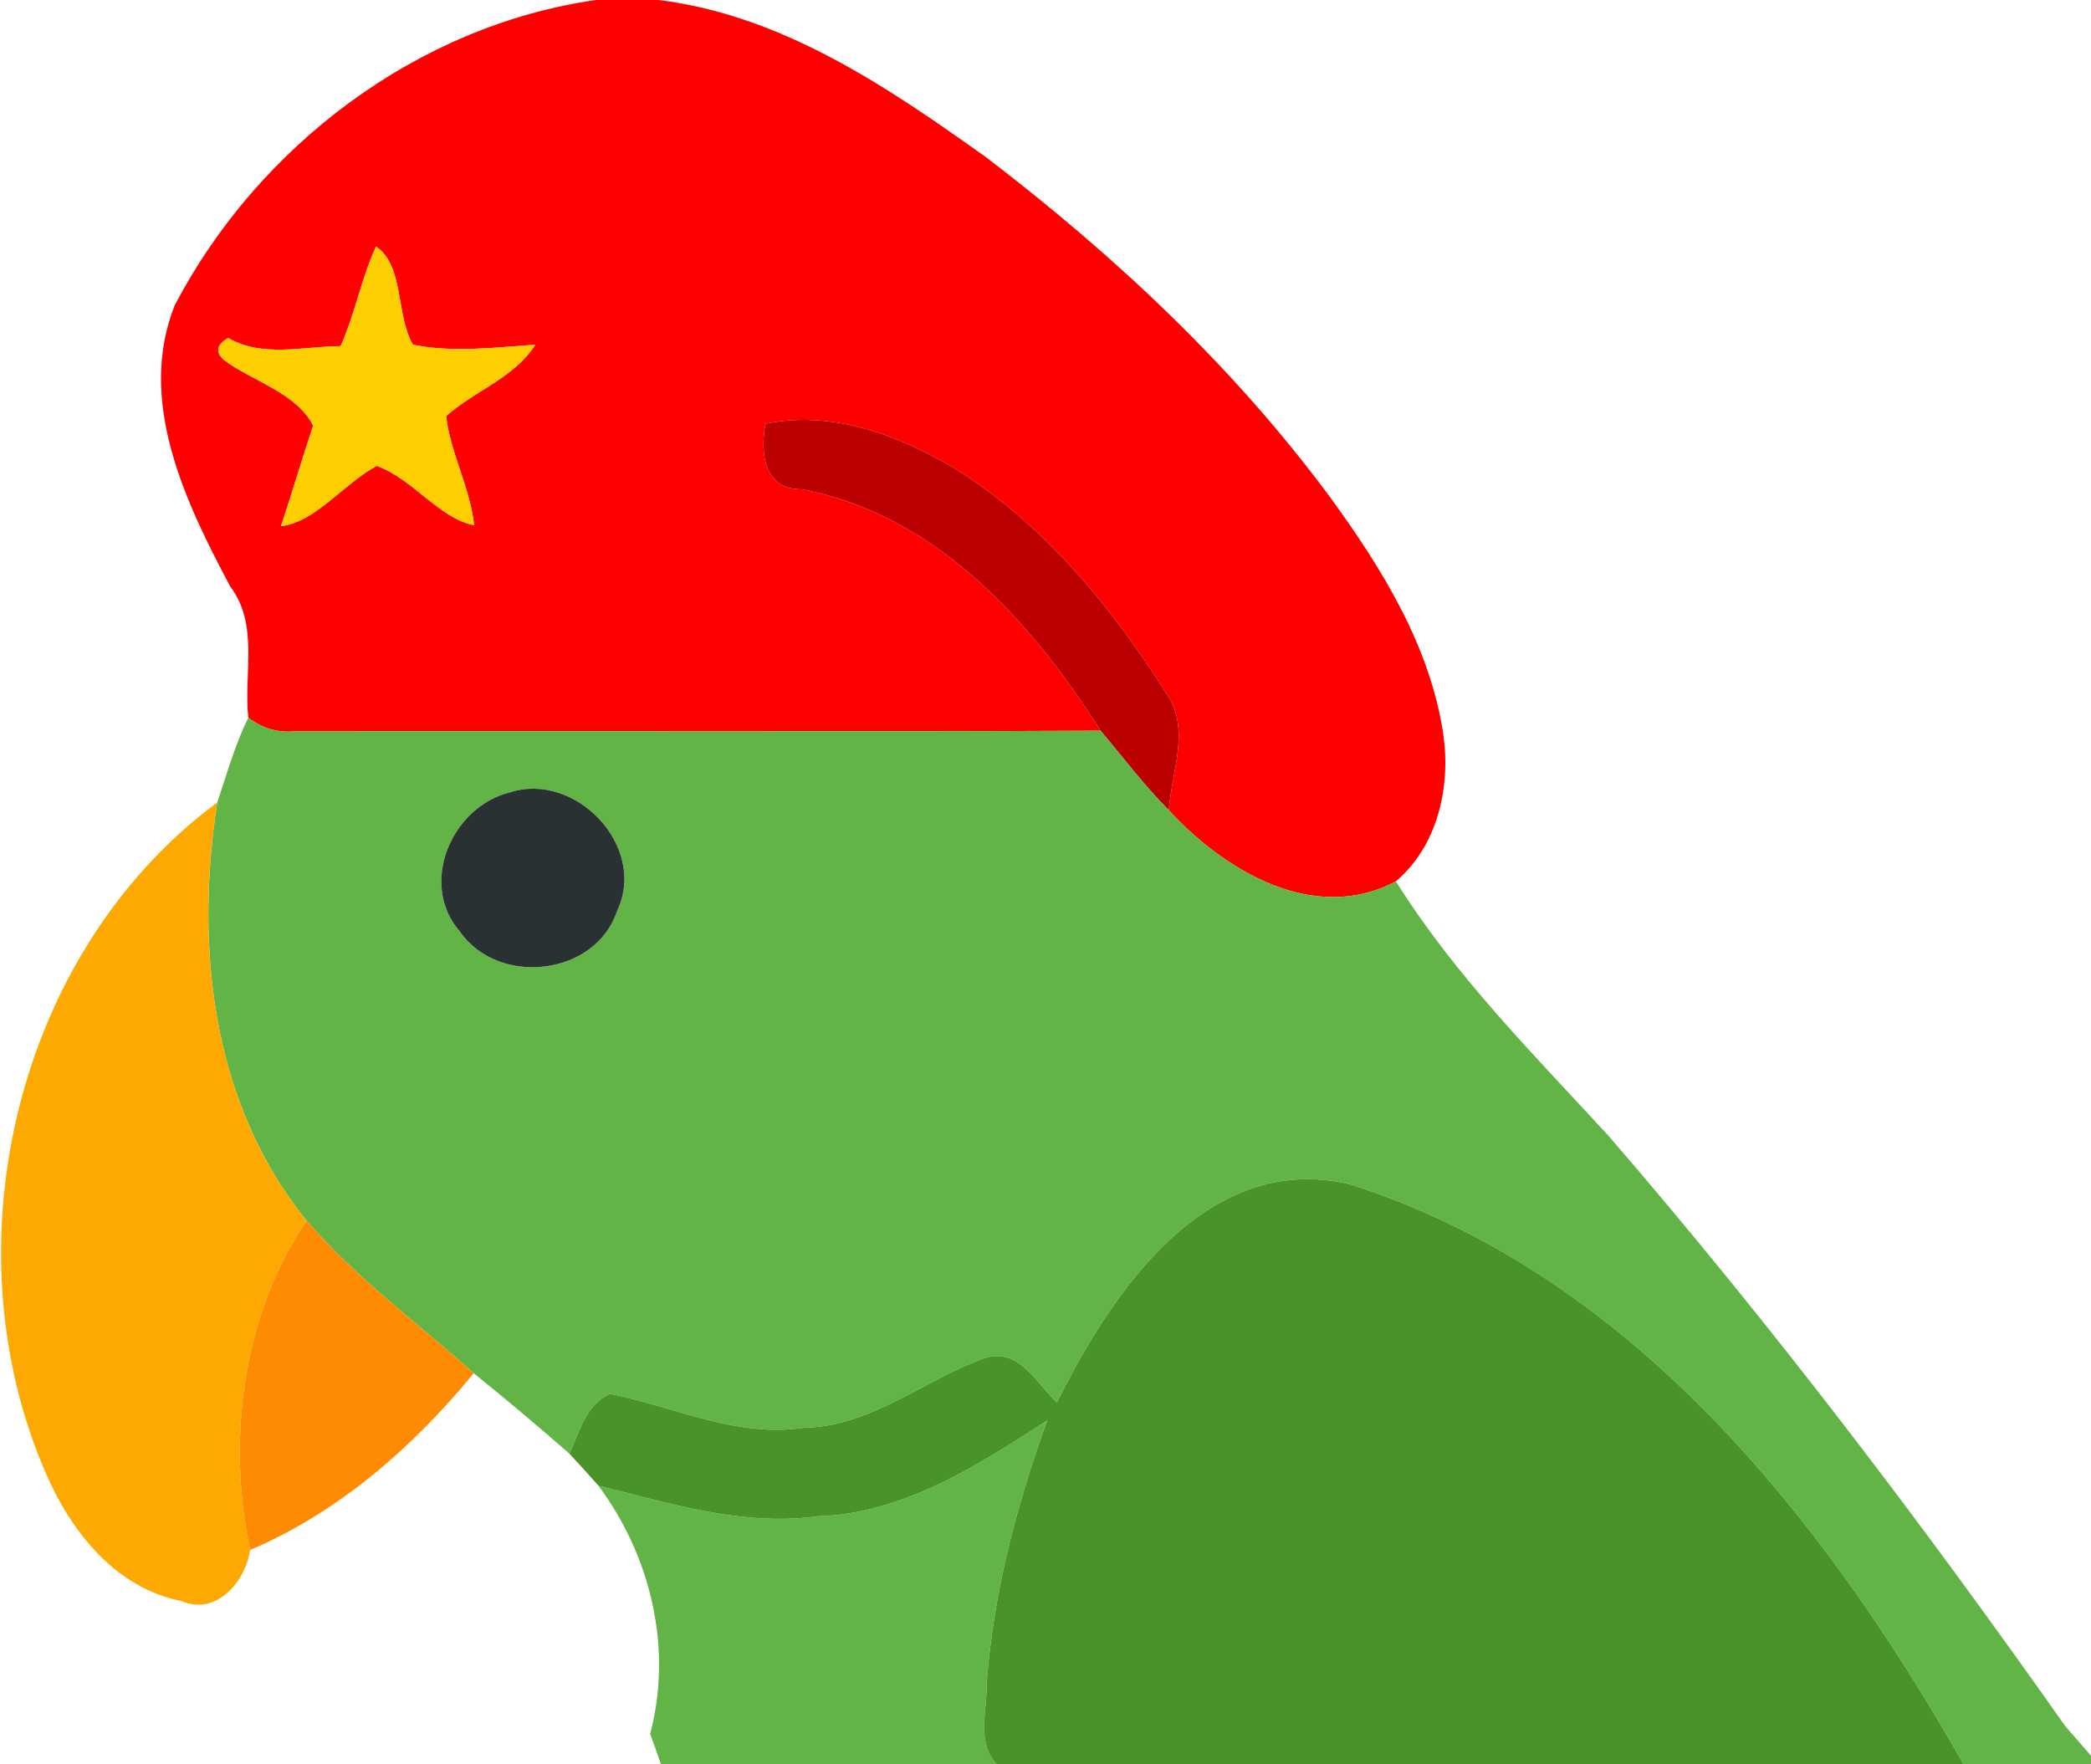 <svg xmlns="http://www.w3.org/2000/svg" width="128pt" height="144" viewBox="0 0 128 108"><path fill="red" d="M36.48 0h3.82c7.57.92 14.03 5.32 20.08 9.64 7.86 6 15.17 12.85 21.06 20.82 3.17 4.36 6.13 9.13 6.92 14.55.44 3.22-.36 6.76-2.91 8.94-5.01 2.66-10.49-.65-13.9-4.35.15-2.31 1.33-4.92-.09-7.06-3.41-5.4-7.6-10.52-13.09-13.91-3.44-2.03-7.49-3.53-11.52-2.69-.31 1.78-.11 4.04 2.22 4.01 8.18 1.54 14.05 8.06 18.3 14.78-16.45.08-32.89.01-49.34.04-1.05.09-1.99-.19-2.83-.84-.29-2.69.66-5.69-1.1-8.02-2.75-5.16-5.74-11.37-3.4-17.23C15.79 8.96 25.53 1.56 36.48 0M20.85 21.19c-2.29.01-4.77.72-6.88-.5-.71.41-.8.86-.27 1.34 1.76 1.31 4.44 2.01 5.47 4.02-.68 2.05-1.29 4.12-1.97 6.16 2.15-.26 3.86-2.63 5.86-3.69 2.2.77 3.81 3.21 5.96 3.63-.24-2.31-1.45-4.4-1.71-6.68 1.74-1.55 4.18-2.35 5.46-4.37-2.48.17-5.05.5-7.49 0-1.07-1.83-.52-4.81-2.26-6.01-.88 1.9-1.29 4.13-2.17 6.1z"/><path fill="#fecf00" d="M20.85 21.19c.88-1.97 1.29-4.2 2.17-6.1 1.74 1.2 1.19 4.18 2.26 6.01 2.44.5 5.01.17 7.49 0-1.28 2.02-3.72 2.82-5.46 4.37.26 2.28 1.47 4.37 1.71 6.68-2.15-.42-3.76-2.86-5.96-3.63-2 1.06-3.71 3.43-5.86 3.69.68-2.04 1.29-4.11 1.97-6.16-1.03-2.01-3.71-2.71-5.47-4.02-.53-.48-.44-.93.27-1.34 2.11 1.22 4.59.51 6.88.5z"/><path fill="#ba0000" d="M46.85 25.94c4.03-.84 8.08.66 11.52 2.69 5.49 3.39 9.68 8.51 13.09 13.91 1.42 2.14.24 4.75.09 7.06-1.51-1.52-2.8-3.24-4.18-4.87-4.25-6.72-10.12-13.24-18.3-14.78-2.33.03-2.53-2.23-2.22-4.01z"/><g fill="#63b446"><path d="M15.2 43.93c.84.65 1.78.93 2.83.84 16.45-.03 32.89.04 49.34-.04 1.38 1.63 2.67 3.35 4.18 4.87 3.41 3.7 8.89 7.01 13.9 4.35 3.6 5.76 8.42 10.58 13 15.56 9.97 11.54 19.2 23.7 27.98 36.16.39.45 1.18 1.35 1.57 1.8v.53h-7.8c-8.55-15.08-20.43-30.09-37.61-35.52-8.73-2.02-14.57 6.63-17.89 13.38-1.28-1.22-2.37-3.46-4.51-2.7-3.69 1.35-6.89 4.17-11 4.24-4.11.62-7.93-1.3-11.85-2.08-1.49.67-1.87 2.33-2.48 3.67-1.92-1.69-3.87-3.32-5.86-4.93-3.44-3.08-7.2-5.81-10.23-9.34-5.82-7.16-6.85-16.77-5.47-25.6.59-1.75 1.08-3.53 1.9-5.19m15.99 4.58c-3.55.89-5.58 5.6-3.04 8.51 2.36 3.4 8.32 2.73 9.63-1.27 1.87-3.93-2.55-8.56-6.59-7.24z"/><path d="M50.02 92.82c5.29-.16 9.79-3.1 14.08-5.86-1.87 5.18-3.29 10.54-3.7 16.06.05 1.63-.66 3.64.62 4.98H40.46c-.16-.47-.49-1.4-.66-1.86 1.39-5.27.04-10.86-3.16-15.19 4.39 1.07 8.79 2.5 13.38 1.87z"/></g><path fill="#293133" d="M31.19 48.51c4.04-1.32 8.46 3.31 6.59 7.24-1.31 4-7.27 4.67-9.63 1.27-2.54-2.91-.51-7.62 3.04-8.51z"/><path fill="#fea901" d="M2.8 90.17C-3.26 76.24.98 58.24 13.3 49.12c-1.38 8.83-.35 18.44 5.47 25.6-3.92 5.74-4.9 13.42-3.46 20.16-.29 1.95-2.07 4.05-4.22 3.12-4.02-.79-6.75-4.26-8.29-7.83z"/><path fill="#49932a" d="M64.7 85.86c3.32-6.75 9.16-15.4 17.89-13.38 17.18 5.43 29.06 20.44 37.61 35.52H61.02c-1.28-1.34-.57-3.35-.62-4.98.41-5.52 1.83-10.88 3.7-16.06-4.29 2.76-8.79 5.7-14.08 5.86-4.59.63-8.99-.8-13.38-1.87-.58-.66-1.18-1.31-1.78-1.96.61-1.34.99-3 2.48-3.67 3.92.78 7.74 2.7 11.85 2.08 4.11-.07 7.31-2.89 11-4.24 2.14-.76 3.23 1.48 4.51 2.7z"/><path fill="#fe8b01" d="M15.31 94.88c-1.44-6.74-.46-14.42 3.46-20.16 3.03 3.53 6.79 6.26 10.23 9.34-3.71 4.52-8.26 8.51-13.69 10.82z"/></svg>